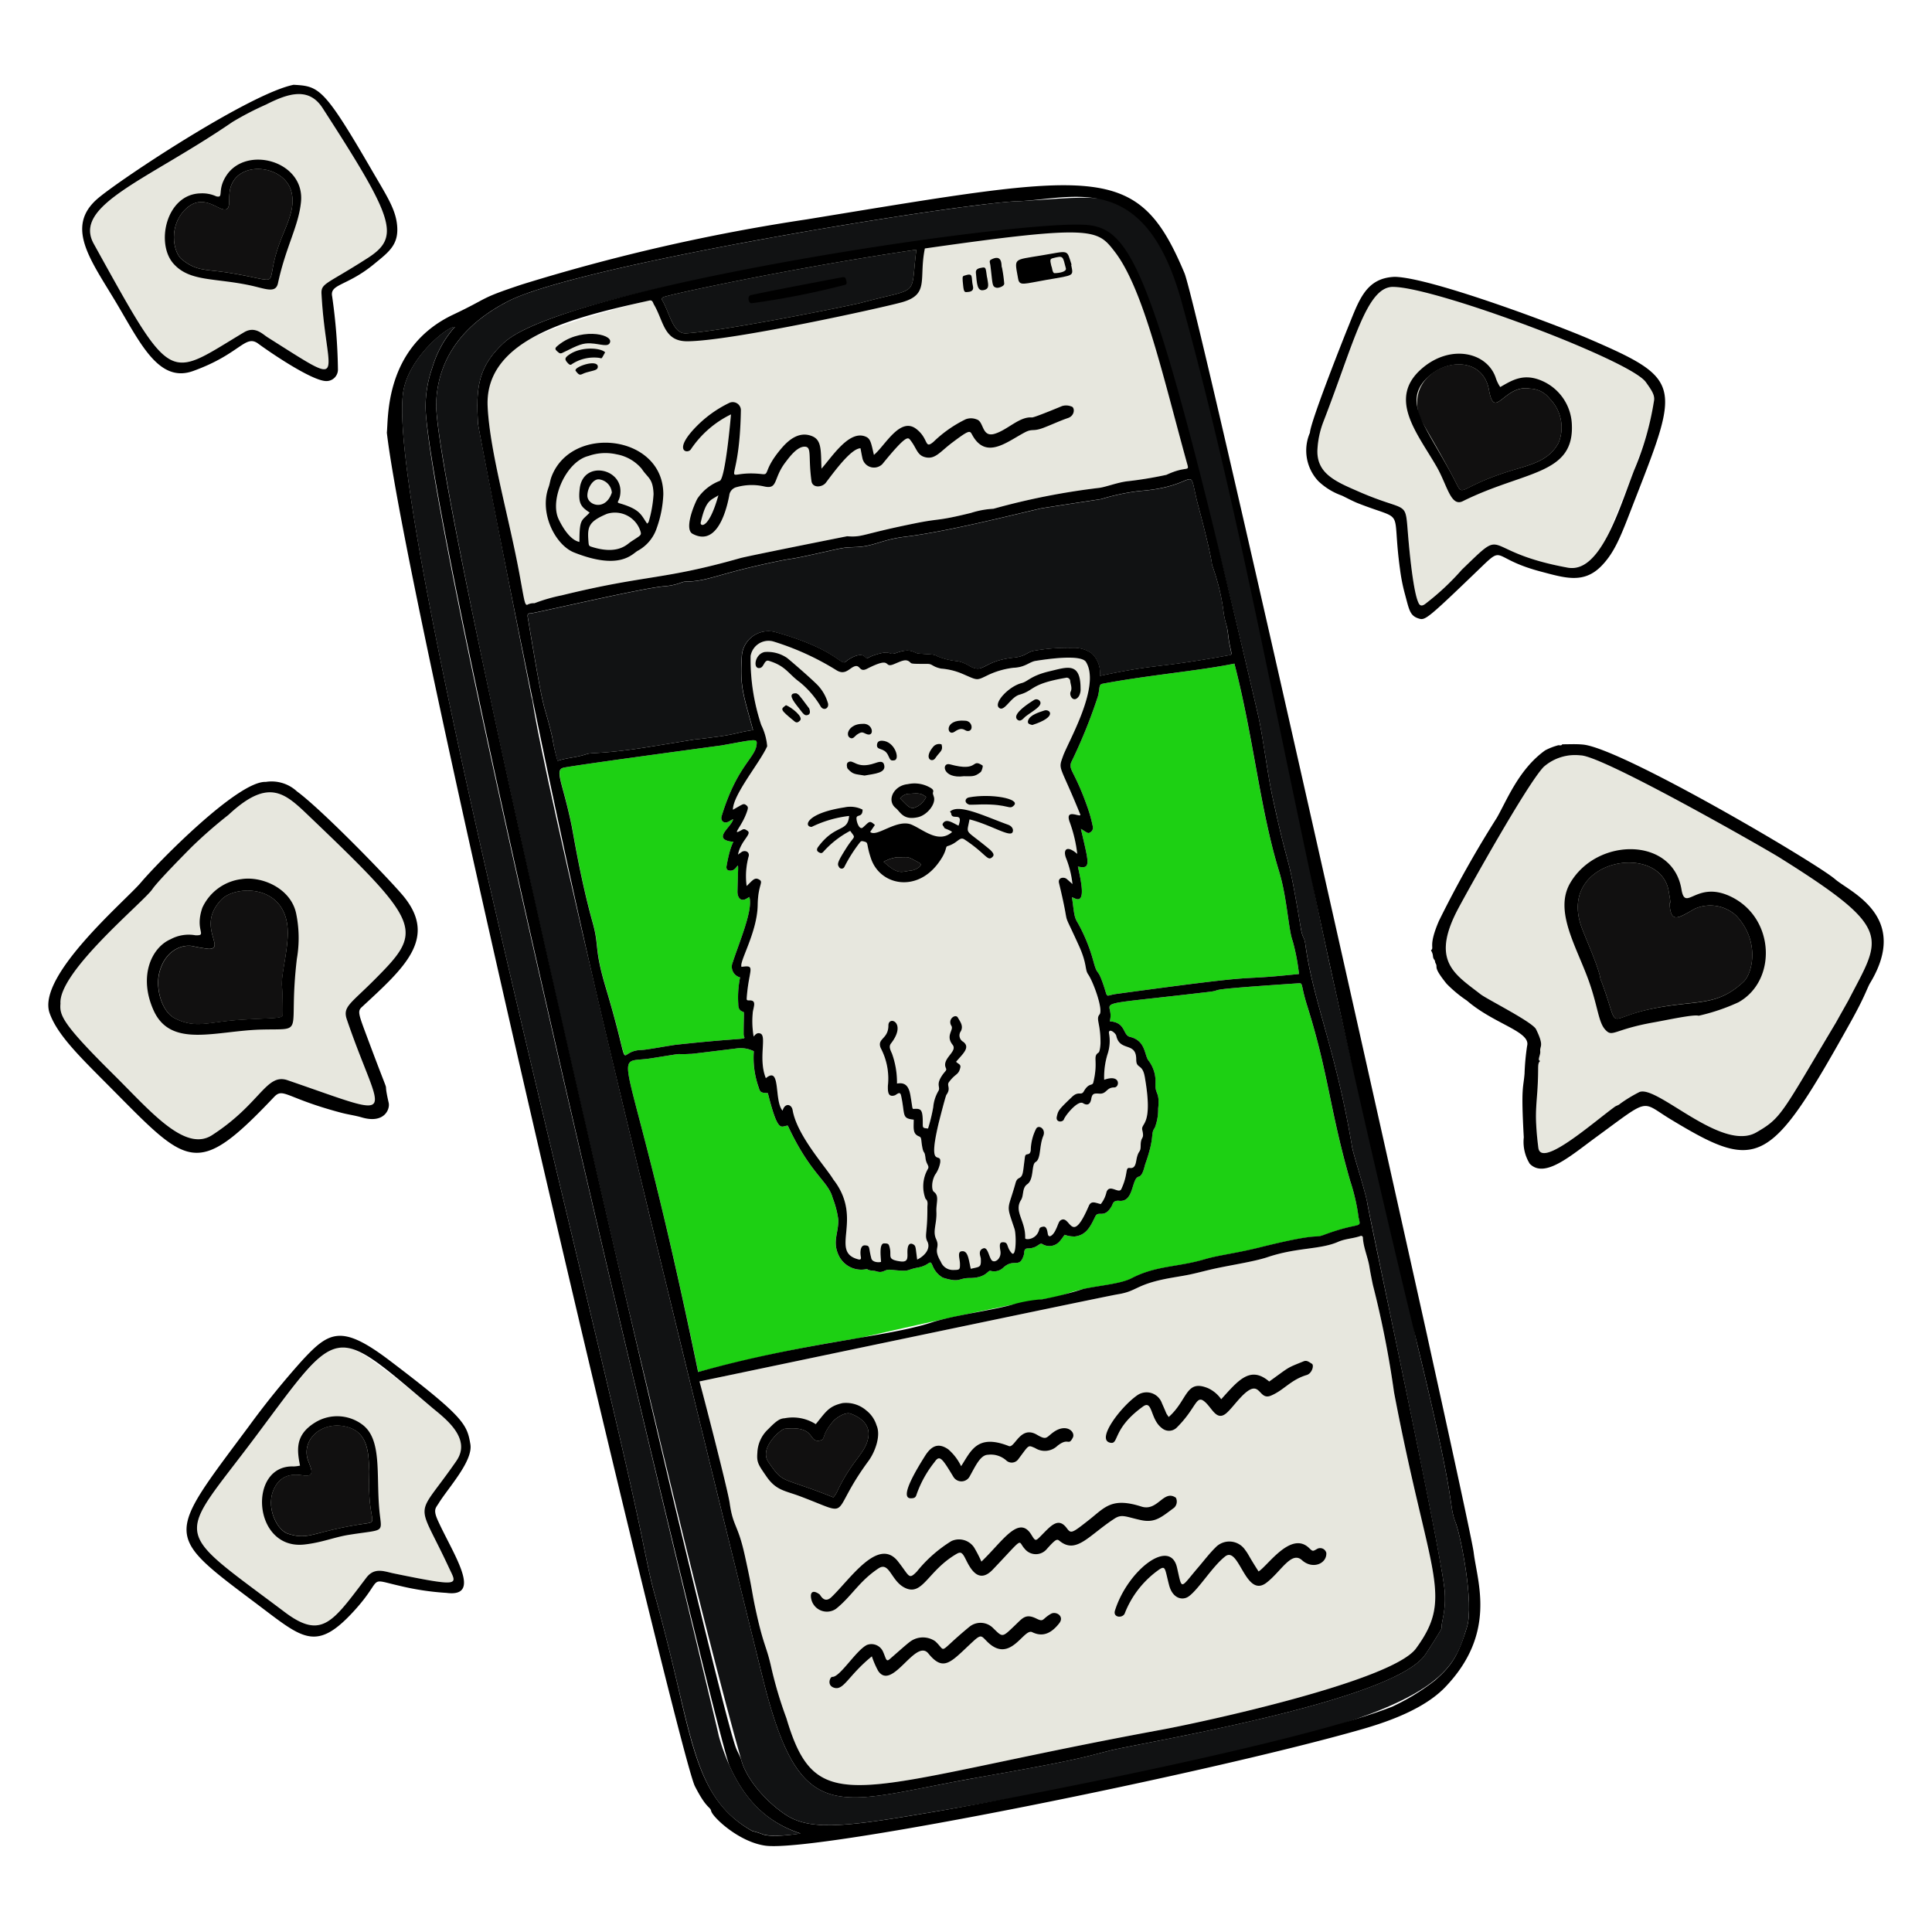 <svg xmlns="http://www.w3.org/2000/svg" viewBox="0 0 200 200" height="400" width="400"><title>Social-media-Lots-of-followers-post-engagement</title><path d="M184.184,88.759c12.023,7.529,10.557,8.2,7.165,14.8-.011.021-1.259,2.241-1.272,2.263-5.685,9.494-5.631,9.888-8.26,11.4-3.643,2.095-10.468-5.141-12.182-4.139a14.869,14.869,0,0,0-1.922,1.174c-.137.148-.383.19-.553.314-2.255,1.641-7.638,6.407-7.912,4.235-.35-2.773-.3-2.5-.2-2.5,0-4.549.164-2.681.183-5.518,0-.547,0-.793.218-.965-.329-.059.051-.605,0-1-.075-.579.439-.494-.435-2.283-.367-.751-5.083-3.111-5.745-3.623-2.685-2.075-5.227-3.415-2.276-8.932,1.048-1.96,7.084-12.789,8.809-14.595a4.918,4.918,0,0,1,3.825-1.192C165.862,78.2,182.75,87.86,184.184,88.759Z" fill="#e7e7de"></path><path d="M179.74,94.791c2.47,2.615,1.7,5.971.739,6.86-2.857,2.645-4.869,1.783-9.611,2.806-4.852,1.046-3.091,2.481-5.085-2.843a1.661,1.661,0,0,1-.111-.305c-.187-1.272-1.718-4.553-2.056-5.638-2.12-6.8,8.236-8.5,9.123-3.438.243,1.383.192,1.226.091,1.24.117,2.2.884,1.581,2.628.592A3.978,3.978,0,0,1,179.74,94.791Z" fill="#111010"></path><path d="M170.38,39.561c1.016,1.438,1.613,1.524-1.215,9.118,0,.022-2.076,5.165-2.084,5.189-.774,1.767-1.281,3.474-3.074,4.524a2.365,2.365,0,0,1-1.719.371c-9.315-1.7-6.055-4.5-10.964.218a30.493,30.493,0,0,1-3.719,3.485c-.326.275-.616.314-.773-.087-.54-1.134-.927-5.368-1.039-6.629-.253-2.852.15-3.028-2.494-3.865a27.31,27.31,0,0,1-5.364-2.361c-1.6-1.209-1.6-2.148-1.553-3A9.356,9.356,0,0,1,137,43.641c6.09-15.7,3.749-15.747,16.014-11.763,4.1,1.331,5.519,1.978,10.794,4.067C164.491,36.214,169.707,38.609,170.38,39.561Z" fill="#e7e7de"></path><path d="M160.413,41.254a4.236,4.236,0,0,1,.92,4.616c-.856,1.54-2.2,2.061-4.192,2.641-6.919,2.015-5.367,3.412-6.764.8-3.228-6.045-3.6-5.84-3.666-7.48-.182-4.254,6.629-5.958,7.426-1.466.58,3.267,1.568-.609,4.246-.133A2.637,2.637,0,0,1,160.413,41.254Z" fill="#111010"></path><path d="M131.7,82.381c-.49-2.269-.977-6.256-1.479-8.421-13.939-60.022-15.214-49.934-25.166-49.909-5.1.012-46.733,5.837-52.85,11.393-2.767,2.513-2.945,4.792-2.716,8.465.016.258,5.5,28.157,5.534,28.257.455,1.2-1.585-1.684,23.911,101.451,3.957,16.01,7.746,12.933,22.22,10.4,10.277-1.8,11.125-2.131,13.672-2.784,3.049-.782,29.291-5.047,32.7-9.929.388-.556,1.743-2.706,1.719-2.776-.105-.527.565-1.933.257-4.292-.694-5.318-7.834-38.708-7.988-39.867-.292-1.42-1.408-4.829-1.541-5.62-1.694-10.116-4.026-15.031-4.831-20.913-.147-1.067-.273-.479-.5-1.86C133.154,87.075,133.6,91.2,131.7,82.381Zm19.013,75.327c.532,1.4,1.886,8.313,1.15,10.718-1.805,5.9-2.883,10.274-55.248,19.143-8.413,1.425-12.507,2.027-15.125.392-1.845-1.152-4.114-3.508-4.738-5.709-7.51-26.5-31.939-132.329-31.6-140.594.2-4.861,3.129-8.264,7.465-10.485,7.545-3.864,48.109-10.356,53.119-10.356,15.469-.9,14.593-4.029,26.813,52.357,2.346,10.824,1.513,13.8,12.13,56.292,1.494,5.98,1.507,7.52,2.071,9.844C150.988,156.76,149.857,155.454,150.715,157.708Z" fill="#111213"></path><path d="M144.3,144.121c3.65,19.172,6.252,21.1,2.286,26.519-2.517,3.441-22.475,7.708-26.359,8.424-31.692,5.838-35.579,9.729-38.826-1.209a41.874,41.874,0,0,1-1.545-5.161c-.506-2.3-.768-2.193-1.525-5.57-.582-2.6-.329-2.026-1.239-6.133-.721-3.252-1.208-2.919-1.558-5.387-.2-1.41-2.832-11.559-3.128-12.6,2.051-.423,42.109-8.832,43.266-9.013,2-.312,1.836-.947,4.869-1.577.871-.181,1.742-.293,2.6-.472.9-.189,1.785-.439,2.683-.632,1.772-.381,4.045-.72,5.385-1.17,3.074-1.032,5.446-.764,7.314-1.588.736-.325,1.546-.333,2.3-.6a.183.183,0,0,1,.259.185c.063,1.056.527,2.024.686,3.061.079.514.336,1.771.359,1.858A101.387,101.387,0,0,1,144.3,144.121Z" fill="#e7e7de"></path><path d="M140.653,126.049c.278,1.256.28.354-3.627,1.813-1.014.378-.244-.3-6.594,1.281-2.473.616-4.246.8-5.7,1.226-2.845.843-5.011.637-7.562,1.961-1.165.6-3.293.746-5.01,1.117-2.074.448-1.686.672-4.243,1.059-4.178.632-16.579,3.46-18.9,4.006a155.843,155.843,0,0,0-16.733,3.527c-7.328-35.437-9.423-31.761-4.877-32.485,4.185-.666,1.936-.34,4.051-.457.138,0-.342.069,4.782-.565a3.047,3.047,0,0,1,1.793.292,9.145,9.145,0,0,0,.512,3.771c.15.58.361.512.939.564,1.089,4.357,1.368,3.368,2.067,3.368,2.362,5.069,4.183,5.716,4.647,7.494a9.774,9.774,0,0,1,.579,2.24c.033,1.346-.608,2.231,0,3.605a2.582,2.582,0,0,0,2.967,1.5c.278.219.632.131.937.231.782.257.834-.22,1.507-.153,2.236.224,1.43.032,2.852-.231,1.261-.232,1.19-.944,1.51-.152a2.443,2.443,0,0,0,1.045,1.2c1.815.571,1.6.039,2.747.04,1.841,0,1.9-.885,2.224-.737a1.364,1.364,0,0,0,1.257-.309c1.164-1.092,1.705.163,2.164-1.366.052-.176-.04-.653.392-.653,1.063,0,1.213-.682,1.542-.436a1.406,1.406,0,0,0,1.765-.29c.188-.217.346-.453.52-.686a2.87,2.87,0,0,0,1.059.174c1.24-.146,1.643-1.119,2.126-2.093.307-.619.945.3,1.7-1.074.11-.2.126-.589.78-.523,1.525.154,1.242-2.33,2.006-2.5.436-.1.593-1.071.678-1.308,1.033-2.9.5-3.089.984-3.755a5.231,5.231,0,0,0,.349-1.976c.185-1.723-.289-1.438-.288-2.49a3.568,3.568,0,0,0-.764-2.56c-.385-.652-.3-2.009-1.867-2.381-.769-.182-.4-1.5-2.094-1.614.666-2.337-3.161-1.463,10.209-3.037,2.036-.239-1.672-.16,9.275-.895.588-.039.231.015.957,2.327,2.244,7.149,2.288,10.61,4.45,18.129A20.867,20.867,0,0,1,140.653,126.049Z" fill="#1dd013"></path><path d="M133.817,97.414a21.316,21.316,0,0,1,.653,3.413c-7.842.824-1.905-.259-18.893,2.063-1.294.177-.8.606-1.434-1.172-.577-1.618-.507-.574-.958-2.22a17.641,17.641,0,0,0-1.632-3.99c-.366-.578-.353-.955-.584-2.634l.336.148c1.126.484.61-1.8.277-3.318,1.418.314,1.119-.366.313-3.9.654.395.724.525.97.358a.549.549,0,0,0,.255-.634,14.65,14.65,0,0,0-.545-1.961c-1.328-3.779-1.977-3.833-1.688-4.649a53.637,53.637,0,0,0,2.769-6.838c.237-.976.055-1.221.516-1.307,4.928-.919,9.8-1.307,13.613-2.076,1.96,7.612,2.648,15.093,4.609,21.46C133.238,92.892,133.369,96.24,133.817,97.414Z" fill="#1dd013"></path><path d="M127.266,66.639c.216,1.09.314,1.131-.019,1.192-8.013,1.454-7.041.806-13.4,2.143A2.754,2.754,0,0,0,113,67.637a3.24,3.24,0,0,0-2.081-.565,20.016,20.016,0,0,0-3.88.3c-.719.115-.851.582-2.08.708-3.244.333-3.065,1.673-4.542.906a3.738,3.738,0,0,0-1.292-.536,7.071,7.071,0,0,1-2.08-.5c-.4-.243-.562-.175-1.961-.288-.5-.041-.743-.624-2.272-.078-.913.326-.46-.293-1.926.122-1.424.4-.959.647-1.405.25-.5-.443-1.649.274-1.941.547-.5.464-.929-1.27-7.243-3.05a2.755,2.755,0,0,0-3.5,2.329c-.218,3.267.08,3.9,1.148,7.794-1.765.275-1.682.42-3.7.691-4.684.626.841-.216-7.159,1.067-4.487.72-5.834.561-6.33.723-1.214.4-1.867.338-3.05.708a22.172,22.172,0,0,1-.534-2.452c-1.051-4.436-.645-1.055-2.536-12.431-.043-.263.035-.394.308-.383.344.014,11.523-2.619,13.846-2.806a6.107,6.107,0,0,0,1.742-.379,1.371,1.371,0,0,1,.475-.1c2.362-.028,3.251-.823,9.522-2.111,1.7-.35,1.02-.124,3.5-.669,3.533-.775,3.032-.734,4.671-.8,1.742-.068,2.614-.775,5.01-1.066,4.22-.512,10.655-2.143,14.047-2.93.217-.05,6.217-.96,6.239-.965a22.849,22.849,0,0,1,3.96-.84c6.342-.453,4.963-3.09,6,1.191,0,.022,1.3,4.741,1.525,6.479a22.537,22.537,0,0,1,1.2,4.954,8.712,8.712,0,0,0,.255,1.161C127.116,65.269,127.132,65.96,127.266,66.639Z" fill="#111213"></path><path d="M122.931,48.147c.187.673-.189.075-2.178,1.007a39.67,39.67,0,0,1-3.921.653c-1.09.1-2.4.638-3.111.706a72.6,72.6,0,0,0-10.875,2.155,9.144,9.144,0,0,0-2.326.429c-3.6.885-3.133.545-5.677,1.056-5.817,1.169-5.447,1.475-7.15,1.362-.144.024-10.324,2.054-11.045,2.259C68.505,60.086,67,59.461,58.162,61.627a17.618,17.618,0,0,0-2.832.817,1.475,1.475,0,0,0-.667.12c-.328.206-.35-.216-.858-2.978-1.119-6.089-3.1-12.735-3.324-17.493a6.865,6.865,0,0,1,2.866-6.114c6.259-4.63,41.341-10.933,54.9-12.07,4.444-.373,5.577-.4,7.08,1.377C118.487,29.022,120.393,39.014,122.931,48.147Z" fill="#e7e7de"></path><path d="M118.252,117c.238.995-.163.573-.17,1.56,0,.792-.2.451-.4,1.307-.1.411-.1,1.128-.715,1.041-.533-.076-.129.541-.886,2.178-.258.558-1.237-.6-1.543.338a3.034,3.034,0,0,1-.59,1.224c-.612-.159-1-.372-1.242.2-1.821,4.223-1.885.88-2.877,1.454-.274.158-.27.507-.619,1.153-.236.437-.659.764-.741.273-.051-.309-.12-.784-.451-.748-.435.049-.413.218-.472.4-.32.985-1.425.985-1.419.8.064-1.8-1.19-2.757-.435-3.951.319-.5.088-1.246.653-1.641.713-.5.408-2.034.852-2.289.584-.335.364-1.659.8-2.7.315-.751-.521-1.242-.756-.719a5.118,5.118,0,0,0-.538,2.191c-.087.678-.538.175-.606.713-.175,1.375-.156,1.306-.218,1.605-.163.781-.545.34-.747,1.066-.831,2.975-1.009,2.079-.113,4.751.2.612.189,3.052-.3,2.5-.558-.633-.3-1.07-.821-1.109-.436-.032-.446.233-.338.9.136.832-.651,1.356-.941.911-.262-.4-.383-1.327-.819-1.181-.614.205-.276.884-.268,1.048.048.96-.1.845-1.037,1.071-.237-1.021-.282-1.963-1-1.805-.4.087-.13.816-.122,1.241.014.676-.019.678-.7.684a1.336,1.336,0,0,1-1.272-.838c-.855-1.457-.041-1.376-.493-2.357-.384-.834.085-1.56.029-2.815-.044-.978.343-1.645-.277-2.091-.2-.148-.27-1,.133-1.743a3.132,3.132,0,0,0,.54-1.279c.128-1.25-1.341.914-.172-4.043.022-.094.715-2.833.813-2.969.5-.687,0-.958.259-1.307.7-.945.981-.693,1.178-1.5.089-.362-.25-.392-.435-.612.673-.808,1.519-1.48.729-2.072a.747.747,0,0,1-.237-1.089c.291-.555-.07-.98-.309-1.41s-1.1.159-.671.854c.268.436-.635,1.01.124,1.961.558.7-1.143,1.407-.7,2.4.133.3-.079.268-.468.9-.557.908-.059,1.073-.305,1.486a4,4,0,0,0-.532,1.682,17.487,17.487,0,0,1-.536,2.2c-.557-.052-.549-.059-.546-.595,0-1.279-.153-1.453-.735-1.446-.435,0-.253.252-.548-1.412-.155-.871-.488-1.37-1.384-1.2a8.854,8.854,0,0,0-.518-3.1c-.183-.407-.349-.738-.105-1.052,1.684-2.165-.267-2.926-.27-1.86,0,1.435-1.215,1.322-.793,2.337a6.745,6.745,0,0,1,.741,3.906c-.011.623.011,1.187.684,1,.237-.067.567-.518.684.02.438,2.019.024,2.351,1.307,2.483,0,.854-.135,1.461.536,1.728.311.124.2.3.342,1.074.151.841.24.32.34,1.17.081.7.45.8.237,1.152a3.618,3.618,0,0,0-.233,3.072c.3.257.19.586.192.895.015,2.708-.326,2.883,0,3.527.376.744-.3,1.507-1.055,1.867-.18-1.307-.122-1.405-.407-1.573s-.562-.065-.6.593.2,1.311-.78,1.163c-1.493-.225-.736-.57-1.124-1.641-.09-.248-.314-.2-.507-.217-.539-.016-.353,1.379-.323,1.914-.281.088-.905.02-1-.346-.316-1.168-.094-1.327-.654-1.366-.5-.035-.532.718-.435,1.214.04.2-.046.289-.231.244-3.116-.773.583-4.169-2.619-8.274-.78-1.3-3.758-4.542-4.211-7.171-.112-.654-.808-.791-1.043.045-.911-1.037-.142-4.694-1.732-3.363-.8-1.98.1-4.31-.536-4.608-.333-.156-.542.068-.727.3a9.278,9.278,0,0,1-.1-2.385c.023-.591.51-1.4-.357-1.358-.242,0-.277-.026-.259-.272.215-3,1-3.424-.538-3.2-.275-.514,1.628-3.54,1.673-6.414.034-2.178.669-2.344.124-2.64-.447-.242-.654.1-1.268.684a7.749,7.749,0,0,1,.189-3c.19-.542-.363-.757-.708-.523-.1.071-.206.146-.376.268.294-1.468,1.486-2.126.978-2.463-.155-.1-.31-.242-.543-.109-1.271.724,0-.282.536-2,.1-.314.057-.412-.148-.562-.27-.2-.351-.055-1.348.492,0-1.56,2.786-4.862,3.548-6.568a6.147,6.147,0,0,0-.616-2.2,21.425,21.425,0,0,1-1.1-7.152A1.879,1.879,0,0,1,80.038,66.4a27.97,27.97,0,0,1,6.509,2.956c.872.574,1.307-.085,1.8-.326.743-.365.545.642,1.4.206,2.714-1.389,1.64-.014,2.768-.472.841-.342,1.308-.631,1.743-.157.118.128.405.112,1.76.12.527,0,.48.291,1.405.486a6.98,6.98,0,0,1,2.238.555c1.524.654,1.4.71,2.474.187a8.45,8.45,0,0,1,2.782-.827c1.235-.049,1.625-.61,2.3-.715,1.017-.158,4.792-.743,5.228.157,1.494,2.527-1.879,8.241-2.4,9.7-.531,1.5-.367.729,1.778,6.03.185.457-1.693-.77-1.07.851a14.277,14.277,0,0,1,.763,3.242c-1.142-.987-1.49-.382-1.148.464a10.185,10.185,0,0,1,.653,2.66c-.246-.218-.419-.38-.6-.532-.254-.216-.942-.183-.792.436,1.31,5.412.065,2.079,2.058,6.476.869,1.916.6,2.455.954,2.963.533.77,1.591,3.666,1.183,4.154s.11.9.1,2.965c0,.133-.058.884-.2.98-.657.432-.005.818-.538,3.07-.108.455-.437-.02-.994.95-.275.479-.535-.079-1.206.559-1.438,1.367-1.438,1.427-1.586,2.05s.615.617.736.288c.162-.441,1.493-2.061,2-1.66.436.261.73.1.826-.436s.231-.617.83-.568c.775.063.729-.646,1.546-.639.591.006.708-1.429-1.032-.795a8.06,8.06,0,0,1,.337-2.62,4.316,4.316,0,0,0,.151-2.24c0-.516.7.016.762.31.378,1.682,2.066.581,2.065,2.437,0,1.039.636.384.887,1.819C119.415,116.665,118.057,116.182,118.252,117Z" fill="#e7e7de"></path><path d="M95.178,89.327c.475.259-.405.742-.83.787-1.026.107-1.307.54-2.876-.9a3.981,3.981,0,0,1,1.425-.475C94.243,88.764,93.784,88.568,95.178,89.327Z" fill="#111010"></path><path d="M95.876,82.5a2.155,2.155,0,0,1-1.089,1.066c-.592.26-.831-.157-1.611-.915a1.223,1.223,0,0,1,1-.48C95.18,82.09,95.353,82.13,95.876,82.5Z" fill="#111010"></path><path d="M88.044,146.339c1.217.43,2.072,1.255,1.832,2.514-.322,1.682-1.68,2.263-3.266,5.664a2.568,2.568,0,0,1-.346.488c-5.509-2.216-5.1-1.294-6.727-3.669-1.005-1.467,1.331-3.387,1.658-3.424,3.335-.375,2.428,1.454,3.668,1.213.654-.127.087-.485,1.364-1.973C86.565,146.758,87.506,146.149,88.044,146.339Z" fill="#111010"></path><path d="M82.879,189.812c-.109.01-3.082.474-4.039.022a7.592,7.592,0,0,0-.965-.294c-5.618-3.127-6.06-8.624-8.692-19.118-1.907-7.6-1.311-4.337-2.723-11.241C61.741,136.1,39.417,51.051,41.806,40.2c.76-3.453,4.636-6.5,5.283-6.368a10.973,10.973,0,0,0-2.335,4.218,12.274,12.274,0,0,0-.7,4.237C44.777,58.216,74.4,179.245,74.4,179.669a20.83,20.83,0,0,0,1.13,3.139C77.118,186.309,79.335,188.625,82.879,189.812Z" fill="#111213"></path><path d="M78.339,76.886c0,1.549-1.963,2.159-3.634,7.607-.134.436.206.849.769.543.081-.044.153-.1.231-.144a1.535,1.535,0,0,1,.192-.087c-.116.754-2.074,1.937-.368,2.289.762.158.232-.559-.316,2.575-.036.2.028.4.218.436,1.167.312,1.017-2.342.914,2.178-.012.556.283,1.088.885.774.109-.057.218-.127.342-.2.436,1.257-1.068,4.745-1.712,6.753a1.137,1.137,0,0,0,.756,1.569,10.386,10.386,0,0,0-.188,2.738c0,.366.064.685.477.817.19.06.086,0,.079,2.326,0,.746,1.358.187-6.908,1.083-.756.082-3.109.544-3.688.553-2.734.043-.77,3.235-3.664-6.45-1.237-4.138-.656-4.221-1.355-6.725-1.27-4.545-2.008-9.234-2.2-10.143-.919-4.438-1.819-5.719-.763-5.921,1.873-.357,16.278-2.29,16.3-2.293C77.863,76.6,78.339,76.438,78.339,76.886Z" fill="#1dd013"></path><path d="M44.673,145.675c1.208,1.025,4.233,3.145,2.577,5.553-4.341,6.311-4.213,3.639-.771,11.077.807,1.743,1.4,2.031-5.718.579-.943-.192-1.98-.674-2.832.436-3.5,4.562-4.6,6.466-8.455,3.568-11.9-8.957-11.213-7.2-3.013-18.172,8.359-11.184,8.121-10.9,14.332-6.2C41.557,143.09,43.9,145.022,44.673,145.675Z" fill="#e7e7de"></path><path d="M32.205,84.685c11.64,11.122,11.611,11.669,6.552,16.744-2.488,2.494-3.3,2.786-2.854,4.086,3.578,10.49,6.022,10.478-6.135,6.3-2.213-.76-2.789,2.447-7.814,5.688-2.831,1.826-6.46-2.583-10.2-6.281-5.278-5.216-5.6-6.116-5.489-7.334-.24-3.289,8.61-10.534,9.5-11.833.584-.856,3.664-3.958,4.1-4.4a46.371,46.371,0,0,1,3.786-3.305C27.931,80.366,29.576,82.173,32.205,84.685Z" fill="#e7e7de"></path><path d="M33.4,11.185c7.5,11.609,8.059,13.35,4.638,15.547-4.251,2.731-4.807,2.569-4.751,3.69.432,8.677,3.117,9.979-5.577,4.5-.559-.353-1.307-1.2-2.455-.514-7.96,4.752-7.288,5.751-15.545-9.172-2.218-4.008,5.637-6.569,14.36-12.606a31.333,31.333,0,0,1,3.47-1.8C29.829,9.656,31.968,8.976,33.4,11.185Z" fill="#e7e7de"></path><path d="M38.232,152.317c-.271,5.851,1.411,5.1-1.066,5.5-4.9.8-5.209,1.644-7.369.945-1.216-.393-2.5-3.115-1.2-5.063,1-1.5,2.684-.93,3.113-.937,1.035-.016.284-1.126.114-1.79-.547-2.129,1.683-3.994,4.232-3.231C38.305,148.417,38.127,150.9,38.232,152.317Z" fill="#111010"></path><path d="M30.165,19.835c.393,1.506-.22,2.856-.963,4.677-2.268,5.558.806,4.707-5.681,3.7-2.231-.346-3.171-.119-4.7-1.364-.935-.762-1.4-3.586.472-5.281,1.524-1.378,2.908-.2,3.651.055,1.089.368.657-.895.857-1.948C24.4,16.513,29.416,16.971,30.165,19.835Z" fill="#111010"></path><path d="M22.943,93.1c1.51-1.548,7.145-1.619,6.838,3.912-.11,1.995-.7,4.095-.579,5.139.062.533.091,2.444.067,2.923-.02.421-1.261.29-4.592.519-3.165.217-4.391.915-6.548-.157-1.39-.691-2.019-3.091-1.647-4.669.521-2.2,2.139-3.014,3.409-2.831a15.97,15.97,0,0,0,1.756.3C23.416,98.183,20.267,95.847,22.943,93.1Z" fill="#111010"></path><path d="M94.864,25.846c-.656,5.061.529,3.816-5.719,5.5-.956.257-14.177,2.931-18.118,3.163-1.368.08-1.674-2.057-2.477-3.433a.215.215,0,0,1,.086-.3C69.112,30.514,82,27.736,94.864,25.846Z" fill="#111213"></path><path d="M189.977,91.02c1.525,1.322,7.776,3.837,3.621,10.737-.321.532-.481,1.284-2.068,4.129-8.323,14.926-9.53,15.466-18.6,9.975-3.12-1.889-2.014-2.3-7.712,1.864-2.638,1.928-5.319,4.315-6.86,2.745a4.309,4.309,0,0,1-.616-2.734c-.3-5.354-.042-5.025.08-6.607a24.413,24.413,0,0,1,.264-2.856c.4-1.5-3.4-2.244-6.235-4.692a13.125,13.125,0,0,1-2.1-1.743c-1.487-1.847-.852-1.635-1.142-2.124-.06-.1-.044-.26-.117-.348-.257-.311-.035-.45-.362-.994.4-.285-.326-.354.821-3.026a114.552,114.552,0,0,1,5.991-10.674c1.021-1.758,2.266-5.033,5.01-6.993a6.247,6.247,0,0,1,1.279-.507c.165-.081.375.089.49-.122.719,0,1.442-.042,2.155.028C167.905,77.476,188.017,89.322,189.977,91.02Zm1.372,12.535c3.392-6.593,4.863-7.275-7.165-14.8-1.438-.9-18.327-10.556-20.56-10.557a4.913,4.913,0,0,0-3.825,1.192c-1.724,1.8-7.76,12.636-8.809,14.6-2.953,5.512-.4,6.844,2.276,8.932.655.51,5.376,2.873,5.745,3.623.881,1.791.367,1.7.435,2.283.046.39-.337.936,0,1-.218.172-.214.418-.218.965-.023,3.4-.5,3.925.02,8.015.274,2.178,5.657-2.594,7.912-4.235.17-.124.416-.166.553-.314a14.915,14.915,0,0,1,1.922-1.174c1.712-1,8.537,6.239,12.182,4.139,2.627-1.515,2.581-1.9,8.26-11.4C190.086,105.8,191.338,103.576,191.349,103.555Z"></path><path d="M179.311,92.883c4.429,2.253,4.633,8.65.654,10.872a20.617,20.617,0,0,1-4.12,1.394c-.511-.163-3.226.435-4.622.682-4.281.759-4.283,1.623-5.078.726-.667-.754-.741-2.336-1.608-4.828-1.258-3.619-3.712-7.369-1.989-10.321,2.773-4.751,10.608-4.792,11.516.653C174.477,94.539,175.606,91,179.311,92.883Zm1.168,8.768c.96-.889,1.732-4.24-.739-6.86a3.97,3.97,0,0,0-4.282-.726c-1.779,1-2.512,1.591-2.628-.592.1-.014.151.147-.091-1.24-.882-5.065-11.24-3.361-9.123,3.438.339,1.089,1.869,4.357,2.056,5.638a1.661,1.661,0,0,0,.111.305c2,5.35.227,3.86,5.085,2.843C175.618,103.462,177.622,104.3,180.479,101.651Z"></path><path d="M164.509,35.089c9.569,4.135,9.412,4.668,4.808,16.462-1.4,3.577-2.022,5.5-3.564,7.063-1.82,1.838-3.743,1.217-6.255.553-5.044-1.333-3.759-2.773-6.095-.523-5.71,5.5-5.865,5.6-6.548,5.381-.938-.3-.973-.909-1.455-2.664a18.7,18.7,0,0,1-.469-2.416c-.92-6.671.715-4.861-4.357-6.849-.583-.229-1.547-.754-1.7-.806a6.823,6.823,0,0,1-2.4-1.482,4.631,4.631,0,0,1-.871-5.01c.071-1.231,3.793-10.549,3.845-10.674,1.2-2.915,1.849-5.348,4.942-5.466C148.114,28.734,161.109,33.619,164.509,35.089Zm6.712,6.413c.109-.632-.29-1.161-.841-1.941-1.621-2.292-21.775-9.831-26.155-9.862-2.764-.019-4.029,5.7-7.221,13.942a9.356,9.356,0,0,0-.622,2.883c-.132,2.493,1.9,3.327,4.194,4.333,5.4,2.371,4.848.641,5.217,4.893.107,1.238.5,5.5,1.039,6.629.157.4.438.365.773.087a26.459,26.459,0,0,0,3.719-3.485c4.9-4.727,1.649-1.92,10.964-.218,3.363.614,5.281-5.946,6.877-10.084A30.321,30.321,0,0,0,171.221,41.5Z"></path><path d="M162.709,43.785c.354,5.414-4.858,4.906-11.286,8.1-1.242.616-1.613-1.679-2.695-3.56-2.023-3.515-5.138-7.083-1.512-10.195,2.957-2.537,6.732-1.674,7.625.987a3.783,3.783,0,0,0,.462.95c1.2-.68,2.426-1.509,4.405-.606A5.14,5.14,0,0,1,162.709,43.785Zm-1.376,2.085a4.242,4.242,0,0,0-.92-4.616,2.655,2.655,0,0,0-2.03-1.025c-2.675-.492-3.665,3.4-4.246.133-.59-3.317-4.518-3.346-6.629-1.013-2.183,2.412.139,4.85,2.869,9.959,1.4,2.614-.158,1.207,6.764-.8C159.134,47.934,160.477,47.41,161.333,45.87Z"></path><path d="M152.556,160.717c.369,3.05,2.415,8.345-2.954,13.942-2.115,2.2-5.7,3.514-8.557,4.335-15.453,4.445-56.528,12.813-61.822,12.068-2.759-.388-5.467-2.965-5.607-3.592-.107-.477-.467-.18-1.682-2.564C70.273,181.648,42.191,63.269,40.046,44.791c.172-1.462-.263-8.844,6.864-12.218,3.881-1.837,2.551-1.608,7.124-3.126a199.48,199.48,0,0,1,29.507-6.741c30.169-4.929,34.205-6.031,39.072,5.56,1.4,3.324,25.149,110.063,25.161,110.163S152.376,159.235,152.556,160.717Zm-.691,7.709c.735-2.4-.62-9.321-1.15-10.718-.856-2.254.273-.946-3.963-18.4-13.71-56.492-16.436-78.995-24.424-108.036-3.709-13.483-10.874-10.793-16.59-10.457-5.01,0-45.574,6.492-53.119,10.356-4.3,2.2-7.262,5.576-7.465,10.485-.365,8.816,24.64,113.958,24.666,114.06.266,1.064,5.376,22.54,6.357,25.2.168.455.445.872.577,1.338.622,2.2,2.893,4.557,4.738,5.709,2.614,1.634,6.712,1.034,15.125-.392,9.729-1.648,38.232-7.263,47.509-10.9a22.775,22.775,0,0,0,4.405-2.7C150.295,172.423,150.961,171.377,151.865,168.426ZM82.879,189.8c-3.548-1.172-5.76-3.479-7.353-6.982C74.179,179.856,44.707,56.689,44.057,42.3a12.27,12.27,0,0,1,.7-4.237,10.973,10.973,0,0,1,2.335-4.218c-.653-.128-4.523,2.915-5.283,6.368C39.423,51.043,61.848,136.57,66.46,159.194c1.407,6.9.816,3.638,2.723,11.241,2.535,10.106,2.962,15.883,8.692,19.118a7.958,7.958,0,0,1,.965.294C79.827,190.313,82.748,189.813,82.879,189.8Z"></path><path d="M137.3,160.758c.066,1.116-1.422,1.743-2.52.75s-2.19,1.207-3.684,2.341c-2.176,1.653-2.816-3.868-4.268-2.727-1.336,1.051-2.741,3.4-3.777,4.139-.64.457-1.664.218-2.024-1.159-.438-1.677-.353-2.059-1-1.645a9.969,9.969,0,0,0-3.607,4.595c-.247.485-1.222.4-1-.323,1.306-4.165,5.7-7.576,6.422-4.463.558,2.416.284,2.224,2.222-.04.576-.672,1.112-1.386,1.743-2.01a1.974,1.974,0,0,1,3.094.239c.4.529.289.515,1.385,2.222.932-.555,3.359-4.256,5.246-2.413.359.351.375.334.8.087A.654.654,0,0,1,137.3,160.758Z"></path><path d="M135.8,141.17c.256.138.037,1-.53,1.17-1.675.5-2.374,1.594-3.725,2.143s-1.01-2.064-3.132.2c-.533.568-1,1.2-1.432,1.584-1.039.919-1.485-.5-2.272-1.165-.914-.777-.843.668-2.925,2.712a1.13,1.13,0,0,1-1.508.022c-1.216-.905-.943-2.959-1.947-2.238-3.312,2.379-2.426,4.065-3.486,3.728-1.334-.426,1.306-3.839,2.958-4.935a1.683,1.683,0,0,1,2.482.872c.649,1.446.324.849.7,1.424,2-1.766,1.741-3.957,4.093-2.973a3.386,3.386,0,0,1,1.342,1.135c1.743-1.919,2.995-3.523,4.971-1.834,2.194-1.571,1.717-1.345,3.562-2.092C135.307,140.779,135.539,141.027,135.8,141.17Z"></path><path d="M121.724,155.042a.88.88,0,0,1-.167,1.028c-1.36,1.009-1.989,1.6-3.449,1.29-1.548-.333-1.961-.654-2.723-.161-2.616,1.692-3.922,3.675-5.62,2.376-.324-.248-.34-.41-1.4.78a1.475,1.475,0,0,1-2.287-.022c-.781-.84.067-1.39-3.307,2.151-1.722,1.806-2.591-.769-2.972-1.39-.235-.386-.391-.457-.773-.236-3.047,1.771-3.521,4.507-5.446,3.462-1.345-.731-1.524-2.7-2.64-1.961-2.009,1.33-2.784,2.9-4.407,4.192a1.658,1.658,0,0,1-2.59-1.408c.056-.494.456-.421.9-.091.1.074.479.99,1.229.279,1.891-1.793,4.841-6.291,6.882-3.7,1.216,1.543,1.091,1.941,1.96,1.055a14.058,14.058,0,0,1,3.571-3.152,1.881,1.881,0,0,1,2.35.653,13.636,13.636,0,0,1,.76,1.471c2.138-2.031,3.861-4.9,5.161-2.8.437.707.434.707,1.024.109,1-1.011,1.765-1.945,2.636-.793.458.606.492.607,2.348-.858,1.614-1.273,2.315-2.342,5.394-1.357C119.853,156.5,120.445,154.155,121.724,155.042Z"></path><path d="M111.86,71.283a1.438,1.438,0,0,1-.165.772c-.521.779-1.058-.031-.858-.458.17-.366,0-.712-.044-1.061a.373.373,0,0,0-.494-.364c-3.682.636-3.18,1.293-4.767,1.743-.94.267-1.593,1.878-2.137,1.329-.518-.522,1.044-2.193,2.364-2.531.671-.172.944-.769,2.919-1.229C110.448,69.071,111.86,68.478,111.86,71.283Z"></path><path d="M110.9,42.075c.375.066.406.947-.346,1.2-.85.289-1.665.679-2.506,1-1.165.448-1.137.05-1.971.491-1.854.979-4.02,2.869-5.446.231-.236-.436-.279-.519-2.061.823-1.275.96-1.774,1.787-2.832,1.5-.816-.221-.844-.937-1.5-1.76-.243-.308-.394-.591-2.895,2.481a1.222,1.222,0,0,1-2.065-.614c-.075-.331-.131-.669-.2-1.022-.924.028-2.483,2.094-3.581,3.557-.375.5-1.389.591-1.493-.159-.349-2.525.061-3.541-.686-3.564-.793-.023-1.579,1.05-2.037,1.654-1.268,1.675-.715,2.81-2.209,2.455a5.78,5.78,0,0,0-2.781.07,1,1,0,0,0-.8.882c-.459,2.4-1.569,5.157-3.794,3.96-.856-.46.068-2.814.488-3.627a4.917,4.917,0,0,1,2.32-1.851c.586-.24,1.136-6.489,1.167-6.886a10.546,10.546,0,0,0-4.161,3.629c-.376.521-1.985.115.817-2.614a12.212,12.212,0,0,1,3.19-2.214.845.845,0,0,1,1.178.713c-.139,9.13-2.464,6.132,2.22,6.672.771.089.069-.436,2-2.694.871-1.02,1.942-1.746,3.178-1.225.988.417.871,1.512.947,3.351,1.122-1.253,2.92-4.113,4.643-3.281.452.219.514.719.784,1.86,1.15-.945,2.706-3.993,4.392-2.683,1.318,1.023.809,2.132,1.769,1.335A12.8,12.8,0,0,1,99.977,43.4a1.562,1.562,0,0,1,1.144.024c.747.227.5,1.886,1.847,1.481s2.564-1.8,3.856-1.69c.259.021,3.106-1.175,3.13-1.183A1.45,1.45,0,0,1,110.9,42.075Zm-36.535,9.2c-.786.536-1.287.424-1.827,2.819C72.448,54.5,73.362,54.861,74.367,51.279Z"></path><path d="M108.109,73.551c.547-.186,1.447.638-1.246,1.5-.233-.068-.546-.1-.436-.458C106.606,74.006,107.563,73.737,108.109,73.551Z"></path><path d="M109.05,148.261c1.348-.967,2.314-.026,2.007.566-.476.917-.422-.08-1.593.843a1.88,1.88,0,0,1-2.307.233c-.773-.328-.6-.359-1.725,1.128a.833.833,0,0,1-1.283.136,2.4,2.4,0,0,0-1.867-.571c-.793.012-1.294,1.159-1.887,2.215a.97.97,0,0,1-1.7.07c-1.167-1.929-1.42-2.307-1.941-1.542a11.4,11.4,0,0,0-1.863,3.346c-.1.355-.246.412-.592.418-1.307.023.746-3.242,1.44-4.357.659-1.06,1.385-1.437,2.427-.71a5.411,5.411,0,0,1,1.328,1.743c1.011-1.539,1.628-3.37,4.9-2.1.643.362,1.185-2.2,2.961-1.148C108.368,149.124,108.285,148.809,109.05,148.261Z"></path><path d="M107.645,72.58c.333.467-.658.971-1.462,1.577-.219.165-.5.612-.832.364-.677-.506.972-1.613,1.684-2.053A.443.443,0,0,1,107.645,72.58Z"></path><path d="M108.785,167.065c.538-.313,1.428.25.871.969-1.01,1.3-1.941,1.346-2.81.924s-2.232,3.261-4.56,1.072c-.691-.651-.652-.942-1.553-.111-2.265,2.088-3.013,3.237-4.625,1.252-1.325-1.631-3.751,3.952-5.2,1.8a9.1,9.1,0,0,1-.653-1.507c-2.486,2.013-2.922,3.629-3.967,3.23-.72-.275-.338-1.123-.133-1.106.782.064,2.438-2.719,3.581-3.3a1.312,1.312,0,0,1,1.658.654c.322.7.323,1.138.682.832.764-.652,1.769-1.573,2.194-1.871a2.234,2.234,0,0,1,2.544,0c1.257,1.155.1,1.329,3.542-1.5a1.825,1.825,0,0,1,2.425.111c1.054,1.023.924,1.042,2.364-.331.724-.691,1.047-1.171,2.152-.623C108.083,167.948,107.855,167.6,108.785,167.065Z"></path><path d="M104.97,83.369c-.506.525-.467-.147-3.394-.093-.022,0-1.18.044-1.242.024-.554-.188-.448-.673-.034-.752C102.577,82.116,105.63,82.685,104.97,83.369Z"></path><path d="M104.349,85.373c.492.178.595.569.458.8-.293.5-2.267-.8-4.444-1.351-.3,1.7-.575.872,2.154,3.164.232.237.454.478.254.691-.547.581-.618-.254-2.929-1.776-.519-.342-.667.372-1.762.69-.262.076.026.486-1.02,1.85-2.277,2.968-5.975,2.179-6.9-.582-.54-1.605-.192-1.614-.747-1.756-.146-.037-.273-.065-.382.087a15.2,15.2,0,0,0-1.62,2.549.31.31,0,0,1-.563,0c-.191-.283-.167-.483.748-1.93s1.032-.926.416-1.8a9.869,9.869,0,0,0-2.732,2.113c-.185.229-.3.241-.558.077-.171-.11-.2-.288-.035-.517,1.8-2.429,3.07-1.474,3.214-3.215A11.966,11.966,0,0,0,84.022,85.6c-.823,0-.641-1.4,3.39-2.019a2.828,2.828,0,0,1,1.882.231c0,.884-.655.425-.632.932.021.436.326,1.206.667.913.652-.56.653-.8,1.239-.257l-.488.719c.665.617,2.792-1.418,4.322-.736,1.273.566,2.771,1.96,4.159.747-.218-.218-.8-.346-.817-.449-.028-.154-.252-.246-.137-.436.336-.553.963-.087,1.621.229.538-1.525-.695-.479-.763-1.261,0-.063-.074-.12-.124-.194C99.256,83.162,101.909,84.493,104.349,85.373Zm-10,4.741c.425-.045,1.307-.527.83-.787-1.394-.758-.935-.563-2.281-.592a3.981,3.981,0,0,0-1.425.475C93.041,90.645,93.322,90.221,94.348,90.114Z"></path><path d="M101.713,79.243c.077.05-.078.595-.2.689-.633.5-.852.422-1.729.422-2.255.294-2.349-1.479-1.445-1.23C101.41,79.965,100.486,78.443,101.713,79.243Z"></path><path d="M99.9,74.608c.776.009.922,1.1.263,1.068-.327-.018-.5-.521-1.353.077C98.02,76.3,97.661,74.42,99.9,74.608Z"></path><path d="M97.468,77.058c.183.671-.129.674-.654,1.438-.335.487-1.235.037-.207-1.191A.8.8,0,0,1,97.468,77.058Z"></path><path d="M96.688,82.542c.17.737-.728,1.835-1.645,2.049-1.553.364-1.841-.557-2.311-.934-.99-.794-.218-2.343,1.239-2.481A3.25,3.25,0,0,1,96.4,81.6c.131.094.27.2.183.436C96.539,82.169,96.647,82.365,96.688,82.542Zm-1.9,1.026A2.155,2.155,0,0,0,95.876,82.5c-.523-.372-.691-.413-1.7-.329a1.223,1.223,0,0,0-1,.48C93.954,83.409,94.2,83.828,94.787,83.568Z"></path><path d="M91.311,76.679c1.307.035,1.893,1.911,1.279,2.026-.477.09-.435-.113-.686-.584-.413-.773-1.185-.4-1.116-1.036C90.819,76.8,90.989,76.671,91.311,76.679Z"></path><path d="M91.507,79.113c.31.923-.984.98-2.01,1.172-1.024-.172-1.175-.1-1.73-.691-.116-.122-.15-.547-.013-.653.595-.462.83.745,2.808.065C90.931,78.879,91.377,78.723,91.507,79.113Z"></path><path d="M89.268,74.934c1.137-.13,1.325,1.454.39,1.04-.375-.167-.437-.274-.972.091-.2.139-.381.514-.716.3C87.466,76.035,87.946,74.934,89.268,74.934Z"></path><path d="M90.743,147.561c.468,1.066-.157,2.752-.85,3.693-4.21,5.717-1.442,5.755-7.088,3.633-1.525-.573-2.458-.584-3.46-2.041-.849-1.235-1.025-1.455-.943-2.457a3.5,3.5,0,0,1,1.135-2.453c.889-.913,1.22-1.091,1.7-1.12a4.427,4.427,0,0,1,3.211.612c1.061-1.294,1.321-1.844,2.76-2.178a3.213,3.213,0,0,1,2.468.756A3.143,3.143,0,0,1,90.743,147.561Zm-.867,1.292c.24-1.259-.616-2.075-1.832-2.514-.538-.194-1.485.421-1.817.813-1.268,1.5-.706,1.846-1.364,1.973-1.24.24-.333-1.588-3.668-1.213-.327.037-2.662,1.959-1.658,3.424,1.627,2.375,1.218,1.453,6.727,3.669a2.568,2.568,0,0,0,.346-.488C88.192,151.116,89.554,150.535,89.876,148.853Z"></path><path d="M85.682,72.708c.221.556-.347.933-.7.466A9.445,9.445,0,0,0,82.8,70.623c-1.239-.906-1.441-1.673-3.211-2.215-.466-.143-.492.612-.871.727-.815.247-.628-1.414.435-1.638a3.59,3.59,0,0,1,2.292.591c.076.035,2.39,2.021,3.192,2.832A4.507,4.507,0,0,1,85.682,72.708Z"></path><path d="M83.759,73.327c.019.026.215.508-.064.653-.4.21-.549-.113-1.03-.716-.565-.709-1.19-1.53-.224-1.495C82.737,71.983,82.5,71.634,83.759,73.327Z"></path><path d="M81.367,73c.531.2,1.831,1.2,1.453,1.588-.21.215-.368.255-.567.094C80.695,73.414,80.8,73.42,81.367,73Z"></path><path d="M68.666,51.185A11.594,11.594,0,0,1,68,54.621a4.176,4.176,0,0,1-1.991,2.4c-.559.306-1.8,2.067-6.577.172-1.934-.767-3.631-4.059-2.642-6.753.124-.338.161-.706.285-1.044C59.11,43.877,68.7,44.981,68.666,51.185ZM67.157,54a12.762,12.762,0,0,0,.5-2.854c-.062-1.653-.584-1.639-1.225-2.614a4.395,4.395,0,0,0-2.6-1.5,5.225,5.225,0,0,0-2.915.17c-2.32.574-4.043,4.525-3.089,6.54.413.872,1.209,2.178,2.154,2.357,0-2.468.238-2.146,1.059-3.035-.832-.572-1.226-.871-1.024-2.511.352-2.856,4.248-2.131,4.211.313-.015,1.046-.514,1.113-.109,1.231,2.179.636,2.224,1.183,2.876,2.115C67.061,54.13,67.144,54.069,67.157,54ZM65.29,56.093c1.062-.705,1.147-.668,1-1.128a2.771,2.771,0,0,0-3.449-1.776c-1.95.815-2.043,1.366-1.923,2.885.036.459.05.451.477.579C64,57.434,64.913,56.343,65.29,56.093Zm-1.952-5.1a1.5,1.5,0,0,0-1.2-1.349c-.693-.2-1.333.849-1.334,1.657C60.8,52.328,62.7,52.939,63.338,50.99Z"></path><path d="M48.692,149.5c.3,1.743-2.292,4.515-3.291,6.135-.292.473-.585.634-.076,1.76,1.537,3.406,4.723,8,.895,7.5a27.862,27.862,0,0,1-4.858-.734c-3.457-.791-1.54-.874-4.714,2.605-3.943,4.322-5.334,2.831-9.993-.673-9.765-7.345-9.506-6.861-.925-18.4a86.515,86.515,0,0,1,5.531-6.838c2.81-3.05,4.1-3.775,9.04-.039C48.052,146.693,48.343,147.443,48.692,149.5Zm-1.442,1.724c1.655-2.4-1.369-4.528-2.577-5.553-10.265-8.709-9.47-8.649-18.212,3.041-8.193,10.957-8.917,9.2,3.013,18.172,3.852,2.9,4.975,1,8.455-3.568.846-1.112,1.88-.631,2.832-.436,7.12,1.461,6.531,1.17,5.718-.579C43.047,154.919,42.917,157.5,47.25,151.228Z"></path><path d="M41.61,92.586c3.854,4.479.233,7.6-4.174,11.685-.412.383-.326.7.4,2.638,3.136,8.416,1.614,3.8,2.4,7.25.154.68-.464,2.2-2.8,1.51-.686-.2-1.407-.292-2.1-.475-5.758-1.523-6.006-2.649-6.971-1.629-8.058,8.51-8.88,7.122-16.907-.963-3.1-3.124-5.49-5.4-6.317-7.712C3.76,101.036,13,93.232,14.563,91.384c1.769-2.1,10.086-10.58,12.953-10.441a3.856,3.856,0,0,1,3.222.98C33.214,83.732,39.813,90.5,41.61,92.586Zm-2.853,8.843c5.056-5.076,5.088-5.622-6.552-16.744-2.629-2.512-4.274-4.319-8.557-.328a48.013,48.013,0,0,0-3.786,3.305c-.435.436-3.519,3.541-4.1,4.4-.888,1.306-9.736,8.544-9.5,11.833-.113,1.212.217,2.117,5.489,7.334,3.742,3.7,7.372,8.106,10.2,6.281,5.024-3.242,5.6-6.448,7.814-5.688,12.135,4.165,9.712,4.2,6.135-6.3C35.46,104.215,36.271,103.923,38.757,101.429Z"></path><path d="M41.087,23.133c.282,2.179-.819,2.934-2.385,4.22-2.785,2.287-4.578,2.024-4.318,3.327a58.118,58.118,0,0,1,.6,7.6,1.193,1.193,0,0,1-1.227,1.168c-1.5-.037-5.807-2.974-7.027-3.874-1.358-1-1.86,1.077-6.738,2.832-3.544,1.275-5.447-2.847-7.939-7.036-2.63-4.424-5.424-7.922-1.849-10.892,2.593-2.155,15.72-10.808,20.188-11.7,2.651.146,3.13.271,8.175,8.973C40.023,20.249,40.885,21.571,41.087,23.133Zm-3.054,3.6c3.425-2.2,2.864-3.938-4.638-15.547-1.427-2.209-3.56-1.527-5.86-.358a31.486,31.486,0,0,0-3.47,1.8c-8.747,6-16.578,8.6-14.36,12.606,8.257,14.923,7.589,13.931,15.545,9.172,1.144-.684,1.9.161,2.455.514,8.65,5.454,6.045,4.286,5.577-4.5C33.222,29.3,33.781,29.462,38.033,26.732Z"></path><path d="M39.271,156.323c.229,2.47.714,1.944-3.155,2.562-1.525.243-2.745.79-4.59,1-5.4.614-5.9-8.277-1.122-8.078a4,4,0,0,0,.654-.085c-.316-1.625-.535-3.194,1.6-4.488a4.346,4.346,0,0,1,4.886.266C39.563,149.049,38.931,152.663,39.271,156.323Zm-2.105,1.5c2.477-.4.8.349,1.066-5.5-.1-1.418.078-3.9-2.177-4.574-2.549-.764-4.785,1.1-4.232,3.231.172.664.921,1.782-.114,1.79-.435,0-2.113-.558-3.113.937-1.3,1.95-.015,4.669,1.2,5.063C31.962,159.465,32.267,158.618,37.166,157.819Z"></path><path d="M23.444,18.16c2.077-3.145,8.126-1.488,7.716,2.732-.244,2.519-1.566,4.624-2.385,8.426-.238,1.1-1.307.558-2.908.218-3.678-.783-6.246-.364-7.912-2.246-1.865-2.107-.737-7.192,2.8-7.272a3.49,3.49,0,0,1,1.64.31C23.221,20.517,22.422,19.709,23.444,18.16ZM29.2,24.512c.742-1.821,1.356-3.171.963-4.677-.749-2.864-5.769-3.319-6.363-.159-.2,1.053.218,2.313-.857,1.948-.742-.253-2.132-1.432-3.651-.055-1.871,1.7-1.407,4.518-.472,5.281,1.525,1.244,2.468,1.017,4.7,1.364C30.008,29.222,26.937,30.071,29.2,24.512Z"></path><path d="M30.648,94.523a12.562,12.562,0,0,1,.083,4.734c-.944,8.007,1.026,7.215-3.642,7.324-4.729.109-9.413,1.995-11.2-2.011-1.575-3.529-.194-6.488,1.771-7.339a3.944,3.944,0,0,1,2.575-.41c1.286.039-.11-.446.711-2.849A5.15,5.15,0,0,1,25,91.005C27.1,90.679,30.076,91.937,30.648,94.523Zm-.867,2.49c.307-5.531-5.328-5.46-6.838-3.912-2.676,2.746.469,5.077-1.309,5.125a16.462,16.462,0,0,1-1.756-.3c-1.27-.178-2.889.634-3.409,2.832-.373,1.577.257,3.978,1.647,4.668,2.157,1.072,3.383.375,6.548.157,3.331-.229,4.574-.1,4.592-.518.021-.48-.006-2.4-.067-2.924C29.068,101.11,29.671,99.008,29.781,97.013Z"></path><path d="M57.644,35.864c-.2.174-.186.307,0,.475.341.31.367.3.779.089,1.467-.731,1.92-.923,2.726-.884,1.021.05,1.843.447,2.006-.12C63.411,34.534,59.88,33.869,57.644,35.864Z"></path><path d="M58.942,36.7c-.512.349-.532.514-.1.949.115.116.239.157.359.046a4.172,4.172,0,0,1,2.8-.653c.349.049.2.217.641-.567C62.236,36.017,60.222,35.825,58.942,36.7Z"></path><path d="M59.591,38.387c.481.651.481.352,1.118.168.763-.222,1.189-.218,1.178-.6C61.863,37.114,59.316,38.014,59.591,38.387Z"></path><path d="M110.928,27.4l-.041.013c.218,1.181.414,1.05-2.514,1.551-2.379.407-2.836.691-2.978-.115-.379-2.159-.575-1.906,2.368-2.4C110.756,25.955,110.39,25.763,110.928,27.4Zm-1.769.876c.475,0,1.274-.138,1.179-.5-.336-1.285-.231-1.336-1.386-1.039-.32.083-.218.321-.111.833C108.9,27.562,108.93,28.275,109.159,28.277Z"></path><path d="M102.585,26.88c-.218.115-.094.325-.061.591.252,2.024.155,2.209.653,2.318.179.038.795-.146.78-.436a14.738,14.738,0,0,0-.237-1.68C103.611,27.7,103.9,26.184,102.585,26.88Z"></path><path d="M102.177,28.719c-.143-.946-.092-1.084-.5-1.015-.331.056-.693.124-.654.525.109,1.106.105,2,.871,1.788.569-.155.4-.59.292-1.307Z"></path><path d="M99.788,28.547c-.179.06-.167.218-.083,1.019.079.758.178.689.538.654s.569-.2.475-.6C100.489,28.653,100.856,28.186,99.788,28.547Z"></path><path d="M149.5,164.234c-.779-5.977-7.779-38.289-7.988-39.867-.292-1.42-1.408-4.829-1.541-5.62-1.694-10.116-4.026-15.031-4.831-20.913-.147-1.067-.273-.479-.5-1.86-1.461-8.75-1.057-4.865-2.938-13.593-.49-2.269-.977-6.256-1.479-8.421-10.885-46.887-12.978-50.529-18.2-50.7-8.592-.286-53.606,6.544-59.815,12.186-2.765,2.512-2.945,4.792-2.716,8.465.026.424,7.134,37.454,13.106,62.556.041.17,6.071,25.618,16.339,67.152,3.957,16.01,7.746,12.933,22.22,10.4,10.277-1.8,11.125-2.131,13.672-2.784,3.049-.782,29.291-5.047,32.7-9.929.388-.556,1.743-2.706,1.719-2.776C149.142,168,149.812,166.6,149.5,164.234ZM132.4,90.166c.84,2.734.97,6.074,1.418,7.248a21.316,21.316,0,0,1,.653,3.413c-7.842.824-1.905-.259-18.893,2.063-1.294.177-.8.606-1.434-1.172-.577-1.618-.507-.574-.958-2.22a17.641,17.641,0,0,0-1.632-3.99c-.366-.578-.353-.955-.584-2.634l.336.148c1.126.484.61-1.8.277-3.318,1.418.314,1.119-.366.313-3.9.654.395.724.525.97.358a.549.549,0,0,0,.255-.634,14.65,14.65,0,0,0-.545-1.961c-1.328-3.779-1.977-3.833-1.688-4.649a53.637,53.637,0,0,0,2.769-6.838c.237-.976.055-1.221.516-1.307,4.928-.919,9.8-1.307,13.613-2.076C129.758,76.3,130.439,83.79,132.4,90.166ZM118.252,117c.238.995-.163.573-.17,1.56,0,.792-.2.451-.4,1.307-.1.411-.1,1.128-.715,1.041-.533-.076-.129.541-.886,2.178-.258.558-1.237-.6-1.543.338a3.034,3.034,0,0,1-.59,1.224c-.612-.159-1-.372-1.242.2-1.821,4.223-1.885.88-2.877,1.454-.274.158-.27.507-.619,1.153-.236.437-.659.764-.741.273-.051-.309-.12-.784-.451-.748-.435.049-.413.218-.472.4-.32.985-1.425.985-1.419.8.064-1.8-1.19-2.757-.435-3.951.319-.5.088-1.246.653-1.641.713-.5.408-2.034.852-2.289.584-.335.364-1.659.8-2.7.315-.751-.521-1.242-.756-.719a5.118,5.118,0,0,0-.538,2.191c-.087.678-.538.175-.606.713-.175,1.375-.156,1.306-.218,1.605-.163.781-.545.34-.747,1.066-.831,2.975-1.009,2.079-.113,4.751.2.612.189,3.052-.3,2.5-.558-.633-.3-1.07-.821-1.109-.436-.032-.446.233-.338.9.136.832-.651,1.356-.941.911-.262-.4-.383-1.327-.819-1.181-.614.205-.276.884-.268,1.048.048.96-.1.845-1.037,1.071-.237-1.021-.282-1.963-1-1.805-.4.087-.13.816-.122,1.241.014.676-.019.678-.7.684a1.336,1.336,0,0,1-1.272-.838c-.855-1.457-.041-1.376-.493-2.357-.384-.834.085-1.56.029-2.815-.044-.978.343-1.645-.277-2.091-.2-.148-.27-1,.133-1.743a3.132,3.132,0,0,0,.54-1.279c.128-1.25-1.341.914-.172-4.043.022-.094.715-2.833.813-2.969.5-.687,0-.958.259-1.307.7-.945.981-.693,1.178-1.5.089-.362-.25-.392-.435-.612.673-.808,1.519-1.48.729-2.072a.747.747,0,0,1-.237-1.089c.291-.555-.07-.98-.309-1.41s-1.1.159-.671.854c.268.436-.635,1.01.124,1.961.558.7-1.143,1.407-.7,2.4.133.3-.079.268-.468.9-.557.908-.059,1.073-.305,1.486a4,4,0,0,0-.532,1.682,17.487,17.487,0,0,1-.536,2.2c-.557-.052-.549-.059-.546-.595,0-1.279-.153-1.453-.735-1.446-.435,0-.253.252-.548-1.412-.155-.871-.488-1.37-1.384-1.2a8.854,8.854,0,0,0-.518-3.1c-.183-.407-.349-.738-.105-1.052,1.684-2.165-.267-2.926-.27-1.86,0,1.435-1.215,1.322-.793,2.337a6.745,6.745,0,0,1,.741,3.906c-.011.623.011,1.187.684,1,.237-.067.567-.518.684.02.438,2.019.024,2.351,1.307,2.483,0,.854-.135,1.461.536,1.728.311.124.2.3.342,1.074.151.841.24.32.34,1.17.081.7.45.8.237,1.152a3.618,3.618,0,0,0-.233,3.072c.3.257.19.586.192.895.015,2.708-.326,2.883,0,3.527.376.744-.3,1.507-1.055,1.867-.18-1.307-.122-1.405-.407-1.573s-.562-.065-.6.593.2,1.311-.78,1.163c-1.493-.225-.736-.57-1.124-1.641-.09-.248-.314-.2-.507-.217-.539-.016-.353,1.379-.323,1.914-.281.088-.905.02-1-.346-.316-1.168-.094-1.327-.654-1.366-.5-.035-.532.718-.435,1.214.04.2-.046.289-.231.244-3.116-.773.583-4.169-2.619-8.274-.78-1.3-3.758-4.542-4.211-7.171-.112-.654-.808-.791-1.043.045-.911-1.037-.142-4.694-1.732-3.363-.8-1.98.1-4.31-.536-4.608-.333-.156-.542.068-.727.3a9.278,9.278,0,0,1-.1-2.385c.023-.591.51-1.4-.357-1.358-.242,0-.277-.026-.259-.272.215-3,1-3.424-.538-3.2-.275-.514,1.628-3.54,1.673-6.414.034-2.178.669-2.344.124-2.64-.447-.242-.654.1-1.268.684a7.749,7.749,0,0,1,.189-3c.19-.542-.363-.757-.708-.523-.1.071-.206.146-.376.268.294-1.468,1.486-2.126.978-2.463-.155-.1-.31-.242-.543-.109-1.271.724,0-.282.536-2,.1-.314.057-.412-.148-.562-.27-.2-.351-.055-1.348.492,0-1.56,2.786-4.862,3.548-6.568a6.147,6.147,0,0,0-.616-2.2,21.425,21.425,0,0,1-1.1-7.152A1.879,1.879,0,0,1,80.038,66.4a27.97,27.97,0,0,1,6.509,2.956c.872.574,1.307-.085,1.8-.326.743-.365.545.642,1.4.206,2.714-1.389,1.64-.014,2.768-.472.841-.342,1.308-.631,1.743-.157.118.128.405.112,1.76.12.527,0,.48.291,1.405.486a6.98,6.98,0,0,1,2.238.555c1.524.654,1.4.71,2.474.187a8.45,8.45,0,0,1,2.782-.827c1.235-.049,1.625-.61,2.3-.715,1.017-.158,4.792-.743,5.228.157,1.494,2.527-1.879,8.241-2.4,9.7-.531,1.5-.367.729,1.778,6.03.185.457-1.693-.77-1.07.851a14.277,14.277,0,0,1,.763,3.242c-1.142-.987-1.49-.382-1.148.464a10.185,10.185,0,0,1,.653,2.66c-.246-.218-.419-.38-.6-.532-.254-.216-.942-.183-.792.436,1.31,5.412.065,2.079,2.058,6.476.869,1.916.6,2.455.954,2.963.533.77,1.591,3.666,1.183,4.154s.11.9.1,2.965c0,.133-.058.884-.2.98-.657.432-.005.818-.538,3.07-.108.455-.437-.02-.994.95-.275.479-.535-.079-1.206.559-1.438,1.367-1.438,1.427-1.586,2.05s.615.617.736.288c.162-.441,1.493-2.061,2-1.66.436.261.73.1.826-.436s.231-.617.83-.568c.775.063.729-.646,1.546-.639.591.006.708-1.429-1.032-.795a8.06,8.06,0,0,1,.337-2.62,4.316,4.316,0,0,0,.151-2.24c0-.516.7.016.762.31.378,1.682,2.066.581,2.065,2.437,0,1.039.636.384.887,1.819C119.415,116.665,118.057,116.182,118.252,117ZM94.864,25.846c-.656,5.061.529,3.816-5.719,5.5-.956.257-14.177,2.931-18.118,3.163-1.368.08-1.674-2.057-2.477-3.433a.215.215,0,0,1,.086-.3C69.111,30.515,82.026,27.732,94.864,25.846ZM53.805,59.586c-1.117-6.089-3.092-12.735-3.324-17.493-.35-7.173,9.234-9.312,16.743-10.982.342-.076.372.244.464.4,1.035,1.758,1.021,3.829,3.464,3.818,4.542-.019,20.347-3.508,22.238-4.047,2.859-.815,1.7-2.393,2.352-5.562,17.427-2.489,17.846-2,19.641.316,3.045,3.925,5.1,13.31,7.548,22.11.187.673-.189.075-2.178,1.007a39.67,39.67,0,0,1-3.921.653c-1.09.1-2.4.638-3.111.706a72.6,72.6,0,0,0-10.875,2.155,9.144,9.144,0,0,0-2.326.429c-3.6.885-3.133.545-5.677,1.056-5.817,1.169-5.447,1.475-7.15,1.362-.144.024-10.324,2.054-11.045,2.259C68.505,60.086,67,59.461,58.162,61.627a17.618,17.618,0,0,0-2.832.817,1.46,1.46,0,0,0-.667.12C54.33,62.774,54.314,62.357,53.805,59.586ZM57.162,76.3c-1.051-4.435-.645-1.055-2.536-12.43-.043-.263.035-.395.308-.383.344.014,11.523-2.62,13.846-2.806a6.141,6.141,0,0,0,1.742-.379A1.35,1.35,0,0,1,71,60.2c2.362-.027,3.251-.822,9.522-2.11,1.7-.35,1.02-.125,3.5-.669,3.533-.776,3.032-.734,4.671-.8,1.742-.067,2.614-.774,5.01-1.065,4.22-.512,10.655-2.143,14.047-2.93.217-.05,6.217-.961,6.239-.965a22.929,22.929,0,0,1,3.96-.841c6.342-.452,4.963-3.089,6,1.192,0,.022,1.3,4.741,1.525,6.479a22.513,22.513,0,0,1,1.2,4.953,8.314,8.314,0,0,0,.255,1.161c.2.655.218,1.353.351,2.024.217,1.09.314,1.131-.02,1.192-8.012,1.454-7.04.806-13.4,2.143a2.757,2.757,0,0,0-.846-2.337,3.24,3.24,0,0,0-2.08-.564,19.869,19.869,0,0,0-3.88.3c-.719.115-.852.582-2.08.708-3.244.334-3.066,1.674-4.542.907a3.719,3.719,0,0,0-1.292-.536,7.087,7.087,0,0,1-2.081-.5c-.4-.242-.562-.175-1.96-.288-.506-.041-.743-.624-2.272-.078-.913.326-.46-.292-1.926.122-1.425.4-.959.647-1.405.25-.5-.442-1.649.275-1.941.547-.5.464-.93-1.27-7.243-3.05a2.755,2.755,0,0,0-3.5,2.329c-.218,3.268.08,3.9,1.148,7.8-1.765.274-1.682.42-3.7.69-4.683.627.841-.216-7.158,1.068-4.487.719-5.834.561-6.331.723-1.214.4-1.867.337-3.049.708A20.564,20.564,0,0,1,57.162,76.3Zm5.549,25.948c-1.237-4.139-.656-4.222-1.355-6.725-1.27-4.546-2.008-9.235-2.2-10.143-.919-4.438-1.819-5.72-.763-5.921,1.873-.357,16.278-2.29,16.3-2.294,3.168-.565,3.643-.725,3.643-.279,0,1.549-1.963,2.159-3.634,7.607-.134.436.206.849.769.543.081-.044.153-.1.231-.144a1.535,1.535,0,0,1,.192-.087c-.116.754-2.074,1.937-.368,2.289.762.158.232-.559-.316,2.575-.036.2.028.4.218.436,1.167.312,1.017-2.342.914,2.178-.012.556.283,1.088.885.774.109-.057.218-.127.342-.2.436,1.257-1.068,4.745-1.712,6.753a1.137,1.137,0,0,0,.756,1.569,10.386,10.386,0,0,0-.188,2.738c0,.366.064.685.477.817.19.06.086,0,.079,2.326,0,.746,1.358.187-6.908,1.083-.756.082-3.109.541-3.688.553C63.627,108.751,65.607,111.94,62.711,102.248Zm4.7,7.306c4.185-.666,1.936-.34,4.051-.457.138,0-.342.069,4.782-.565a3.047,3.047,0,0,1,1.793.292,9.145,9.145,0,0,0,.512,3.771c.15.58.361.512.939.564,1.089,4.357,1.368,3.368,2.067,3.368,2.362,5.069,4.183,5.716,4.647,7.494a9.774,9.774,0,0,1,.579,2.24c.033,1.346-.608,2.231,0,3.605a2.582,2.582,0,0,0,2.967,1.5c.278.219.632.131.937.231.782.257.834-.22,1.507-.153,2.236.224,1.43.032,2.852-.231,1.261-.232,1.19-.944,1.51-.152a2.443,2.443,0,0,0,1.045,1.2c1.815.571,1.6.039,2.747.04,1.841,0,1.9-.885,2.224-.737a1.364,1.364,0,0,0,1.257-.309c1.164-1.092,1.705.163,2.164-1.366.052-.176-.04-.653.392-.653,1.063,0,1.213-.682,1.542-.436a1.406,1.406,0,0,0,1.765-.29c.188-.217.346-.453.52-.686a2.87,2.87,0,0,0,1.059.174c1.24-.146,1.643-1.119,2.126-2.093.307-.619.945.3,1.7-1.074.11-.2.126-.589.78-.523,1.525.154,1.242-2.33,2.006-2.5.436-.1.593-1.071.678-1.308,1.033-2.9.5-3.089.984-3.755a5.231,5.231,0,0,0,.349-1.976c.185-1.723-.289-1.438-.288-2.49a3.568,3.568,0,0,0-.764-2.56c-.385-.652-.3-2.009-1.867-2.381-.769-.182-.4-1.5-2.094-1.614.666-2.337-3.161-1.463,10.209-3.037,2.036-.239-1.672-.16,9.275-.895.588-.039.231.015.957,2.327,2.244,7.149,2.294,10.608,4.45,18.129a20.512,20.512,0,0,1,.872,3.786c.279,1.255.279.354-3.628,1.812-1.013.378-.244-.3-6.594,1.281-2.472.616-4.245.8-5.7,1.227-2.845.842-5.011.637-7.562,1.96-1.166.6-3.294.747-5.01,1.118A35.992,35.992,0,0,1,107.9,134.5a15.046,15.046,0,0,0-2.762.456c-2.137.674-6.315,1.16-8.746,1.96-4.5,1.481-13.347,2.075-24.122,5.117C64.959,106.6,62.864,110.278,67.41,109.554Zm79.179,61.086c-2.517,3.441-22.475,7.708-26.359,8.424-31.692,5.838-35.579,9.729-38.826-1.209a41.874,41.874,0,0,1-1.545-5.161c-.506-2.3-.768-2.193-1.525-5.57-.582-2.6-.329-2.026-1.239-6.133-.721-3.252-1.208-2.919-1.558-5.387-.2-1.41-2.832-11.559-3.128-12.6,2.051-.423,42.109-8.832,43.266-9.013,2-.312,1.836-.947,4.869-1.577.871-.181,1.742-.293,2.6-.472.9-.189,1.785-.439,2.683-.632,1.772-.381,4.045-.72,5.385-1.17,3.074-1.032,5.446-.764,7.314-1.588.736-.325,1.546-.333,2.3-.6a.183.183,0,0,1,.259.185c.063,1.056.527,2.024.686,3.061.079.514.336,1.771.359,1.858a101.07,101.07,0,0,1,2.178,11.068C147.958,163.28,150.555,165.217,146.589,170.64Z"></path><path d="M77.705,30.562c1.206-.3,9.3-1.826,9.4-1.845.455-.085.433.114.479.252.065.2.108.447-.083.512a83.853,83.853,0,0,1-9.683,1.909C77.471,31.428,77.333,30.655,77.705,30.562Z"></path></svg>